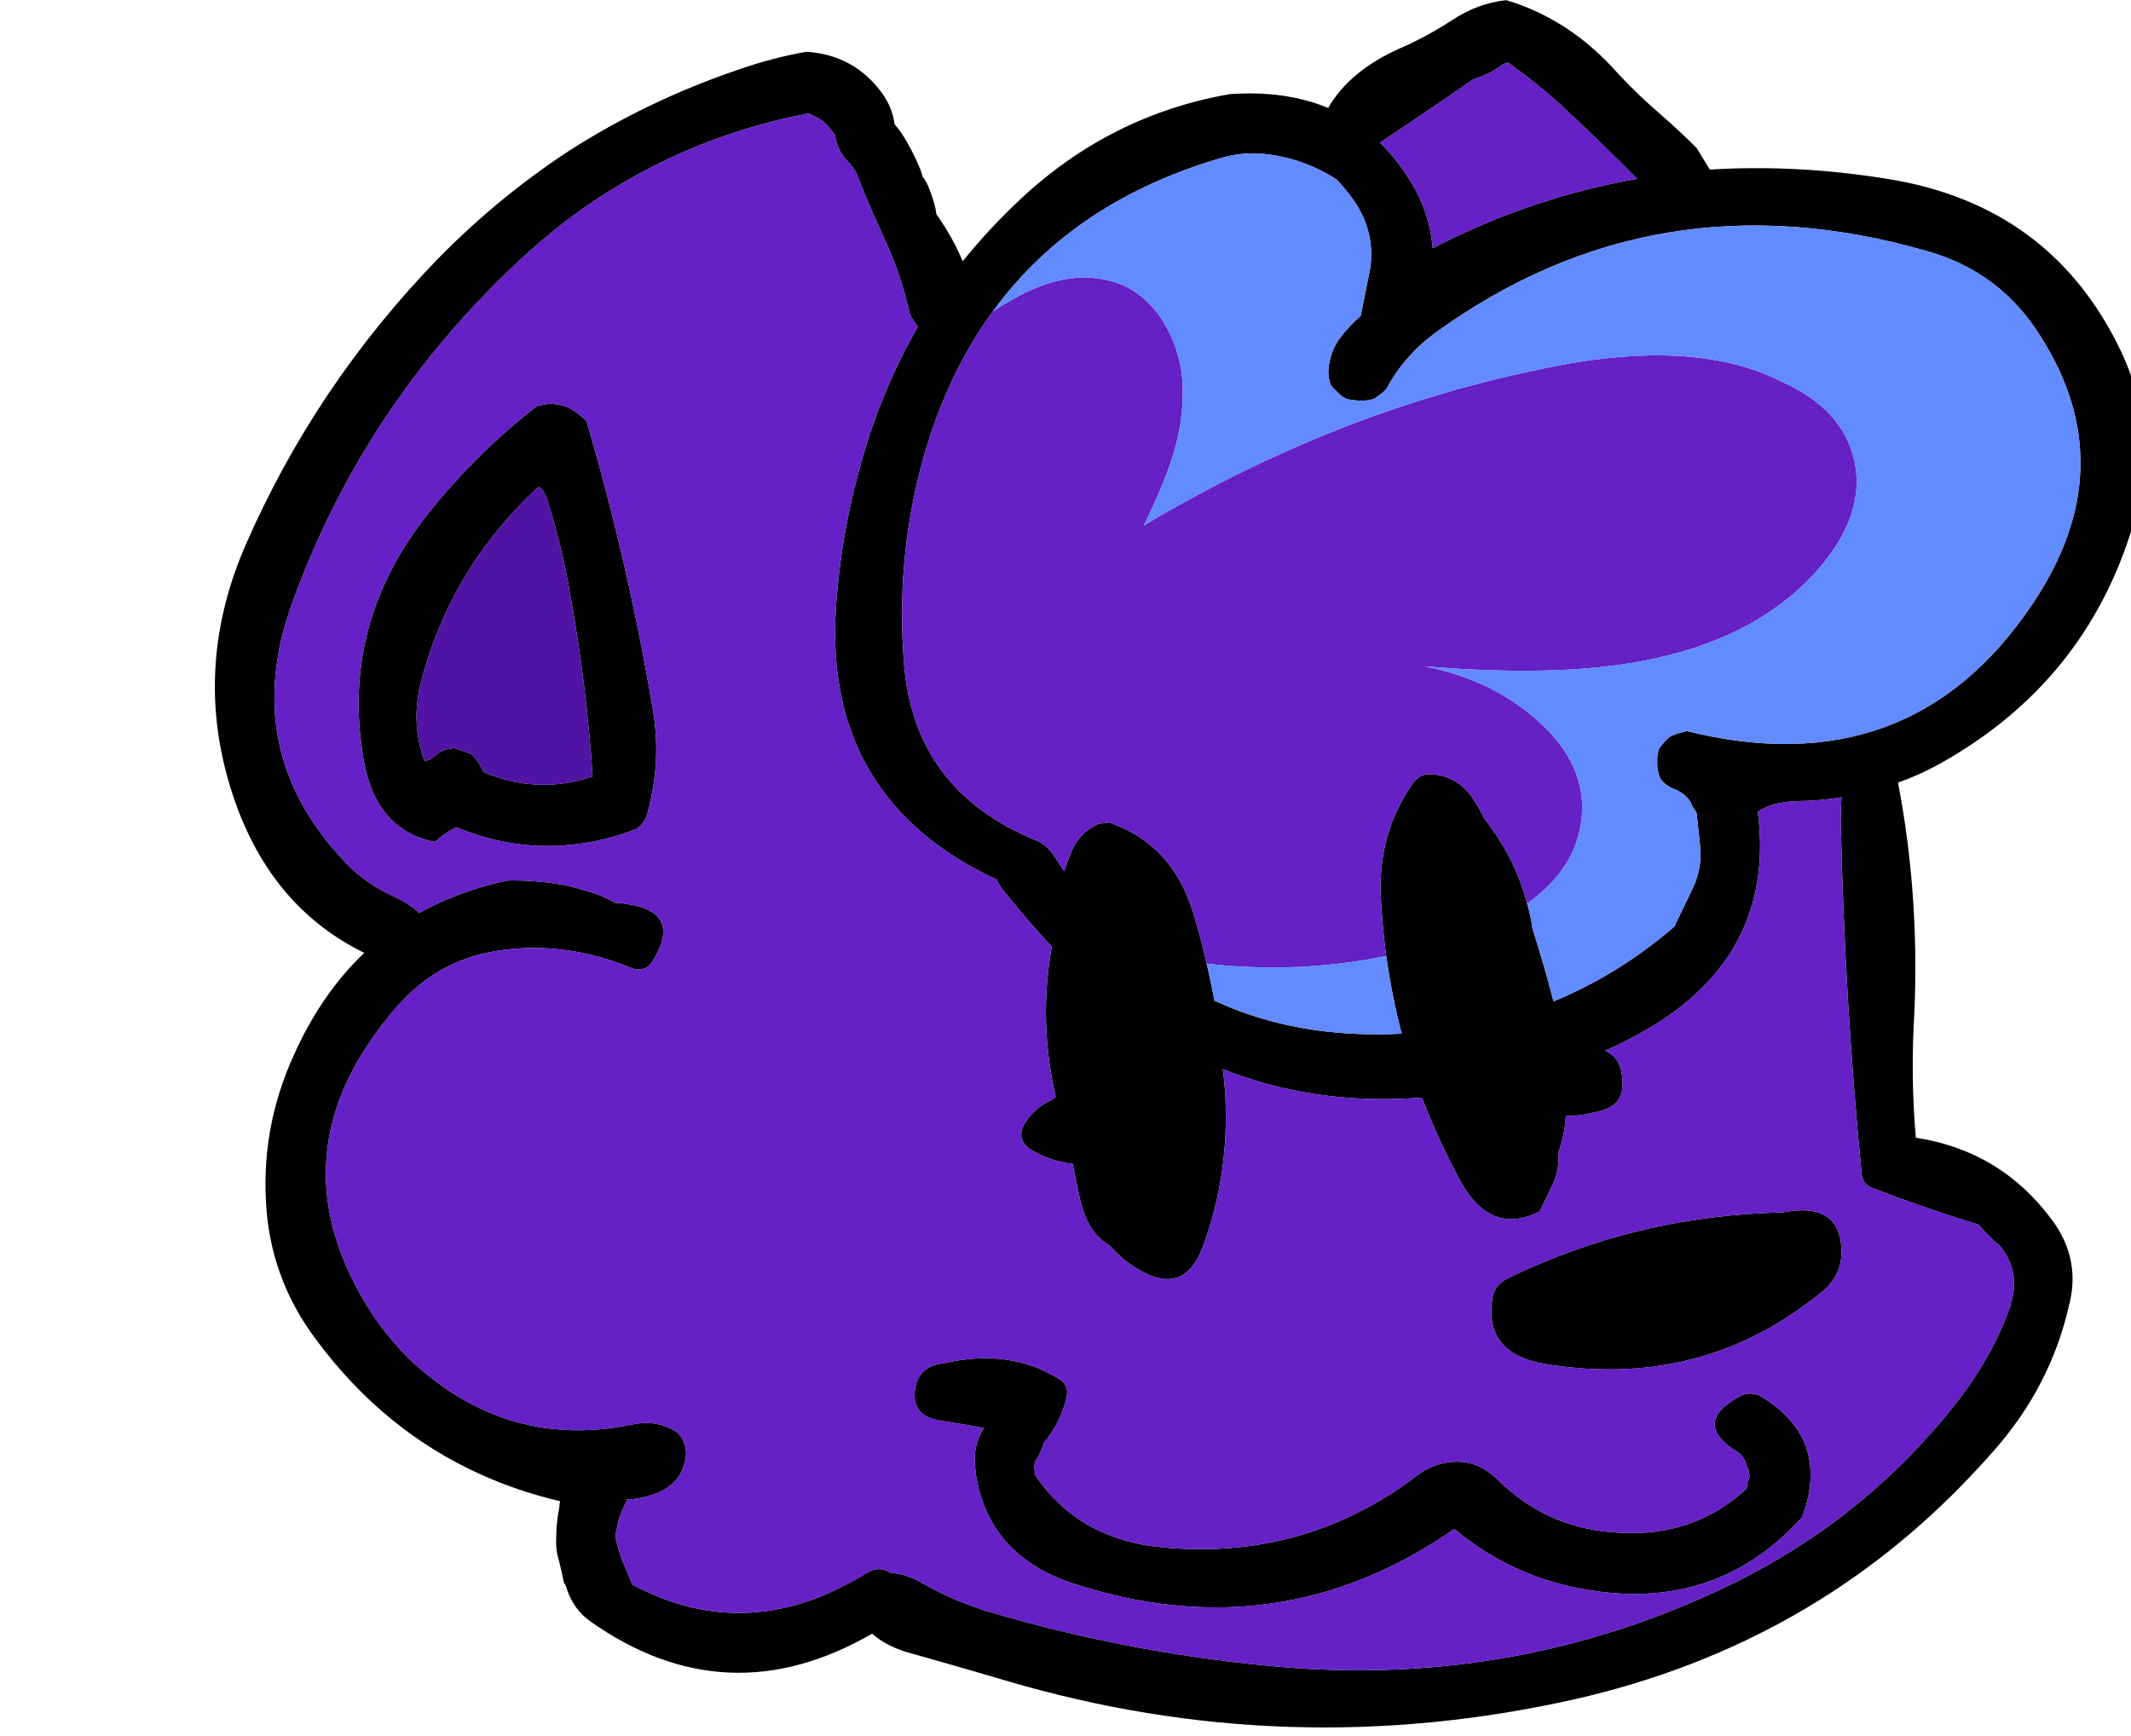 
<svg viewBox="0 0 135 110" height="110px" width="135px" y="0px" x="0px" preserveAspectRatio="none" xmlns:xlink="http://www.w3.org/1999/xlink" version="1.1" xmlns="http://www.w3.org/2000/svg">
<defs></defs>

<g id="Layer_1"></g>

<g id="Layer_2">
<g transform="matrix( 0.981, 0, 0, 0.976, -4.15,-3.65)" id="Layer_1">
<g>
<g>
<g>
<path d="M 142 37.75
Q 143.75 31.95 141.2 26.55 136.7 17.05 126.1 15.35 120.23 14.4 114.65 14.75 114.38 14.316 114.1 13.85 113.95 13.6 113.8 13.35 112.7 12.25 111.45 11.15 110 9.9 108.75 8.55 105.65 5 101.5 3.75 99.65 3.95 98 5.05 96.4 6.1 94.7 6.85 91.384 8.316 90 10.75 87.246 9.596 83.65 9.85 75.95 11.2 70.15 16.65 68.103 18.574 66.4 20.7 65.728 19.098 64.7 17.65 64.65 17.25 64.55 16.9 64.4 16.4 64.2 15.9 64.05 15.5 63.8 15.2 63.75 14.95 63.65 14.7 63.3 13.85 62.85 13.05 62.5 12.4 62 11.8 61.85 10.7 61.2 9.8 59.4 7.3 56.3 7.1 54.05 7.5 51.8 8.3 45.987 10.299 40.95 13.55 36.41 16.545 32.5 20.55 24.6 28.75 20.1 39.1 16.5 47.4 19.4 55.75 21.81 62.669 27.75 65.6 24.96 68.28 23.2 72.25 21 77.1 21.45 82.4 21.85 86.95 24.6 90.65 28.96 96.595 35.25 99.45 37.676 100.557 40.4 101.2 40.35 101.4 40.35 101.6 40.15 102.6 40.15 103.55 40.1 104.3 40.3 104.95 40.5 105.75 40.65 106.5 40.8 106.7 40.85 106.95 41.3 108.25 42.35 109 51.164 115.249 60.55 109.8 61.421 110.579 62.8 111 66 111.9 69.2 112.85 87.35 118.25 105.95 114.05 121.224 110.547 131.6 99.45 132.343 98.669 133.05 97.85 136.681 93.68 137.85 88.45 137.879 88.35 137.9 88.25 138.55 85.4 136.75 82.95 133.45 78.45 127.95 77.6 127.65 74.1 127.8 70.55 128.284 62.321 126.8 54.55 128.17 54.058 129.45 53.35 138.95 48.05 142 37.75
M 128.7 20.05
Q 133.45 21.4 136.05 25.65 141.4 34.15 135.45 43 127.55 54.8 113.15 51.2 112.8 51.3 112.45 51.4 112.2 51.5 112 51.6 111.9 51.75 111.75 51.85 111.65 52 111.55 52.1 111.45 52.25 111.35 52.35 111.3 52.6 111.25 52.85 111.25 53.1 111.25 53.35 111.25 53.6 111.3 53.8 111.35 54.05 111.45 54.3 111.8 54.75 112.3 54.95 113 55.2 113.4 55.8 113.45 55.9 113.5 56.05 113.55 56.15 113.65 56.3 113.75 56.4 113.8 56.55 113.9 57.55 114 58.5 114.2 60 113.55 61.4 112.95 62.65 112.35 63.9 108.739 67.022 104.55 68.75 103.95 66.395 103.2 64.05 103.089 63.213 102.85 62.4 102.055 59.392 100.1 56.9 99.8 56.3 99.45 55.75 98.45 54.05 96.5 54 95.9 54 95.5 54.55 93.2 57.8 93.4 62 93.499 63.934 93.75 65.8 94.108 68.377 94.75 70.85 87.991 71.195 82.65 68.7 82.435 67.498 82.15 66.3 81.786 64.666 81.3 63.05 79.95 58.5 75.75 57.1
L 75.75 57.15
Q 75.5 57.2 75.3 57.2 75.15 57.2 75.1 57.25 73.95 57.8 73.45 58.95 73.178 59.616 72.95 60.3 72.633 59.813 72.3 59.3 71.85 58.6 71.15 58.3 63.2 55.05 62.6 46.7 62.1 40.25 63.7 34.05 65.246 28.22 68.35 23.95 73.587 16.742 83.25 13.95 84.4 13.65 85.5 13.7 88.25 13.9 90.55 15.4 91.3 16.2 91.85 17.05 93.05 19 92.7 21.25 92.4 22.75 92.1 24.25 91.35 24.9 90.75 25.7 90.25 26.4 90.1 27.2 89.9 27.95 90.15 28.7 90.2 28.8 90.3 28.9 90.55 29.15 90.8 29.4 91 29.55 91.2 29.65 91.7 29.75 92.2 29.75 92.55 29.75 92.9 29.65 93.05 29.6 93.15 29.5 93.35 29.35 93.5 29.25 93.6 29.15 93.75 29 94.9 26.85 96.85 25.4 111.15 14.95 128.7 20.05
M 101.6 7.8
Q 103.65 9.25 105.45 10.95 107.757 13.125 109.95 15.35 103.13 16.543 96.75 19.85 96.55 17.45 95.25 15.4 94.408 14.049 93.35 13 96.378 10.98 99.35 8.9 99.6 8.8 99.9 8.7 100.55 8.45 101.1 8.05 101.35 7.85 101.6 7.8
M 117.75 56.45
Q 118.65 55.8 120.3 55.75 121.748 55.735 123.15 55.5 123.1 56.302 123.1 57.1 123.35 68.65 124.45 79.95 124.5 80.6 125.1 80.85 128.45 82.15 132 83.25 132.35 83.65 132.75 84.05 133.05 84.35 133.4 84.65 134.767 86.407 134.05 88.45 134.068 88.5 134.05 88.55 132.9 91.75 130.8 94.5 128.763 97.176 126.35 99.45 121.636 103.931 115.5 106.85 102.25 113.15 87.45 112 77.7 111.2 68.35 108.45 65.95 107.75 63.85 106.55 62.794 105.921 61.75 105.85 61.001 105.36 60.2 105.85 52.55 110.65 45.05 106.6 45 106.4 44.9 106.2 44.65 105.6 44.4 105 44.2 104.45 44.05 103.85 43.95 103.55 44 103.25 44.05 103.05 44.1 102.85 44.15 102.45 44.3 102.1 44.45 101.65 44.65 101.3 44.7 101.2 44.7 101.1 45.6 101.05 46.45 100.75 47.612 100.351 48.15 99.45 48.34 99.111 48.45 98.7 48.75 97.6 48 96.75 46.75 95.9 45.15 96.2 36.95 97.95 30.65 91.95 29.4 90.7 28.4 89.25 21.45 78.7 29.95 69 32.45 66.15 36.15 65.5 38.572 65.092 40.95 65.45 42.941 65.73 44.9 66.55 45.9 66.95 46.4 66.1 48.5 62.65 43.95 62.35 43.1 61.85 42.2 61.6 41.575 61.42 40.95 61.25 38.975 60.862 37 60.9 33.849 61.582 31.3 63 30.651 62.397 29.7 61.95 27.9 61.15 26.55 59.75 19.65 52.45 23.1 42.9 27.6 30.35 37.4 21 39.117 19.367 40.95 17.95 47.872 12.76 56.45 11.1 56.65 11.2 56.85 11.3 57.4 11.55 57.75 12 57.95 12.25 58.15 12.5 58.2 12.75 58.25 12.95 58.45 13.65 58.9 14.15 59.25 14.5 59.5 14.9 60.35 17.1 61.35 19.25 62.45 21.65 63 24.2 63.1 24.35 63.15 24.45 63.318 24.719 63.5 24.95 61.17 29.012 59.85 33.75 58.5 38.5 58.2 43.4 57.5 55.65 68.6 60.85 68.8 61.3 69.1 61.65 70.597 63.521 72.15 65.2 71.287 70.033 72.4 74.95 72.293 75.045 72.15 75.15 71.206 75.545 70.55 76.45 69.6 77.8 71.1 78.55 72.241 79.152 73.5 79.3 73.75 80.55 74 81.7 74.529 83.876 75.9 84.6 76.579 85.418 77.5 86 80.65 88.05 81.9 84.7 83.65 79.95 83.35 74.7 83.305 73.924 83.2 73.15 89.136 75.529 96.05 75 97.104 77.739 98.5 80.35 100.45 84 103.65 82.4 104.15 81.4 104.6 80.4 104.95 79.55 104.85 78.6 105.28 77.425 105.35 76.2 106.514 76.184 107.8 75.8 108.9 75.45 109 74.35 109.113 72.505 107.9 71.95 109.024 71.451 110.1 70.85 118.95 65.95 117.75 56.45
M 42.1 31.05
Q 41.8 30.8 41.5 30.55 41.238 30.354 40.95 30.2 40.357 29.95 39.65 29.95 39.4 30 39.15 30.05 39.05 30.05 38.9 30.1 35 33.15 31.9 37.05 26.2 44.25 27.7 53 28.45 57.6 32.3 58.4 32.45 58.3 32.55 58.2 32.85 57.95 33.15 57.75 33.4 57.6 33.7 57.45 37.315 58.946 40.95 58.6 43.146 58.416 45.35 57.55 45.9 57.15 46.05 56.5 46.95 53.2 46.4 49.85 44.8 40.3 42.1 31.05
M 40.95 41.75
Q 40.975 41.91 41 42.05 42.1 48.05 42.5 54.15 41.721 54.41 40.95 54.55 38.154 55.026 35.45 53.85 35.3 53.5 35.1 53.2 34.9 52.95 34.7 52.7 34.1 52.5 33.55 52.3 33.3 52.35 33.05 52.4 32.85 52.45 32.65 52.55 32.35 52.8 32.05 53 31.9 53.1 31.65 53.15 30.75 50.7 31.4 48.1 33.3 40.65 39 35.35 39.4 35.5 39.65 36.45 40.458 39.065 40.95 41.75
M 118.05 94.45
Q 117.3 94 116.55 94.4 113.4 96.15 116.5 98.05 116.75 98.25 116.9 98.55 117 98.75 117.05 99 117.1 99.1 117.15 99.15 117.15 99.25 117.15 99.3 117.2 99.4 117.2 99.45 117.2 99.55 117.2 99.65 117.15 99.7 117.15 99.8 117.1 99.85 117.1 99.95 117.05 100.05 117.05 100.1 117.05 100.2 117.05 100.25 117 100.35 117 100.4 113.65 103.5 108.9 103.25 104.2 103.05 100.95 99.8 100.759 99.609 100.55 99.45 99.25 98.396 97.6 98.7 96.623 98.878 95.85 99.45 95.745 99.522 95.65 99.6 88.45 105.05 79.35 104.2 73.85 103.7 71.05 99.45 71.05 99.35 71.05 99.3 71.05 99.2 71.05 99.15 71 99.05 71 99 71 98.9 71.05 98.8 71.05 98.75 71.05 98.65 71.15 98.5 71.25 98.35 71.35 98.2 71.4 98.05 71.45 97.95 71.5 97.85 71.5 97.8 71.55 97.7 71.55 97.65 71.6 97.55 71.6 97.5 71.65 97.4 72.7 96.15 73.1 94.5 73.3 93.65 72.6 93.25 69.4 91.25 65.15 92.25 63.5 92.4 63.3 94.05 63.15 95.65 64.85 95.95 66.5 96.2 67.75 96.45 67.05 97.6 67.2 98.95 67.227 99.204 67.25 99.45 68.056 104.735 73.55 106.55 86.85 110.9 98.15 103 101.45 105.8 105.7 106.75 114.75 108.75 120.6 102.25 121.17 100.751 121.15 99.45 121.166 96.411 118.05 94.45
M 100.6 88.05
Q 100.569 88.255 100.55 88.45 100.278 91.687 104.05 92.3 113.536 93.834 120.8 88.45 121.364 88.045 121.9 87.6 123.15 86.55 123.15 85.05 123.15 81.7 119.35 82.45 109.9 82.65 101.55 86.75 100.7 87.2 100.6 88.05 Z" stroke="none" fill="#000000"></path>

<path d="M 120.3 55.75
Q 118.65 55.8 117.75 56.45 118.95 65.95 110.1 70.85 109.024 71.451 107.9 71.95 109.113 72.505 109 74.35 108.9 75.45 107.8 75.8 106.514 76.184 105.35 76.2 105.28 77.425 104.85 78.6 104.95 79.55 104.6 80.4 104.15 81.4 103.65 82.4 100.45 84 98.5 80.35 97.104 77.739 96.05 75 89.136 75.529 83.2 73.15 83.305 73.924 83.35 74.7 83.65 79.95 81.9 84.7 80.65 88.05 77.5 86 76.579 85.418 75.9 84.6 74.529 83.876 74 81.7 73.75 80.55 73.5 79.3 72.241 79.152 71.1 78.55 69.6 77.8 70.55 76.45 71.206 75.545 72.15 75.15 72.293 75.045 72.4 74.95 71.287 70.033 72.15 65.2 70.597 63.521 69.1 61.65 68.8 61.3 68.6 60.85 57.5 55.65 58.2 43.4 58.5 38.5 59.85 33.75 61.17 29.012 63.5 24.95 63.318 24.719 63.15 24.45 63.1 24.35 63 24.2 62.45 21.65 61.35 19.25 60.35 17.1 59.5 14.9 59.25 14.5 58.9 14.15 58.45 13.65 58.25 12.95 58.2 12.75 58.15 12.5 57.95 12.25 57.75 12 57.4 11.55 56.85 11.3 56.65 11.2 56.45 11.1 47.872 12.76 40.95 17.95 39.117 19.367 37.4 21 27.6 30.35 23.1 42.9 19.65 52.45 26.55 59.75 27.9 61.15 29.7 61.95 30.651 62.397 31.3 63 33.849 61.582 37 60.9 38.975 60.862 40.95 61.25 41.575 61.42 42.2 61.6 43.1 61.85 43.95 62.35 48.5 62.65 46.4 66.1 45.9 66.95 44.9 66.55 42.941 65.73 40.95 65.45 38.572 65.092 36.15 65.5 32.45 66.15 29.95 69 21.45 78.7 28.4 89.25 29.4 90.7 30.65 91.95 36.95 97.95 45.15 96.2 46.75 95.9 48 96.75 48.75 97.6 48.45 98.7 48.34 99.111 48.15 99.45 47.612 100.351 46.45 100.75 45.6 101.05 44.7 101.1 44.7 101.2 44.65 101.3 44.45 101.65 44.3 102.1 44.15 102.45 44.1 102.85 44.05 103.05 44 103.25 43.95 103.55 44.05 103.85 44.2 104.45 44.4 105 44.65 105.6 44.9 106.2 45 106.4 45.05 106.6 52.55 110.65 60.2 105.85 61.001 105.36 61.75 105.85 62.794 105.921 63.85 106.55 65.95 107.75 68.35 108.45 77.7 111.2 87.45 112 102.25 113.15 115.5 106.85 121.636 103.931 126.35 99.45 128.763 97.176 130.8 94.5 132.9 91.75 134.05 88.55 134.068 88.5 134.05 88.45 134.767 86.407 133.4 84.65 133.05 84.35 132.75 84.05 132.35 83.65 132 83.25 128.45 82.15 125.1 80.85 124.5 80.6 124.45 79.95 123.35 68.65 123.1 57.1 123.1 56.302 123.15 55.5 121.748 55.735 120.3 55.75
M 100.55 88.45
Q 100.569 88.255 100.6 88.05 100.7 87.2 101.55 86.75 109.9 82.65 119.35 82.45 123.15 81.7 123.15 85.05 123.15 86.55 121.9 87.6 121.364 88.045 120.8 88.45 113.536 93.834 104.05 92.3 100.278 91.687 100.55 88.45
M 116.55 94.4
Q 117.3 94 118.05 94.45 121.166 96.411 121.15 99.45 121.17 100.751 120.6 102.25 114.75 108.75 105.7 106.75 101.45 105.8 98.15 103 86.85 110.9 73.55 106.55 68.056 104.735 67.25 99.45 67.227 99.204 67.2 98.95 67.05 97.6 67.75 96.45 66.5 96.2 64.85 95.95 63.15 95.65 63.3 94.05 63.5 92.4 65.15 92.25 69.4 91.25 72.6 93.25 73.3 93.65 73.1 94.5 72.7 96.15 71.65 97.4 71.6 97.5 71.6 97.55 71.55 97.65 71.55 97.7 71.5 97.8 71.5 97.85 71.45 97.95 71.4 98.05 71.35 98.2 71.25 98.35 71.15 98.5 71.05 98.65 71.05 98.75 71.05 98.8 71 98.9 71 99 71 99.05 71.05 99.15 71.05 99.2 71.05 99.3 71.05 99.35 71.05 99.45 73.85 103.7 79.35 104.2 88.45 105.05 95.65 99.6 95.745 99.522 95.85 99.45 96.623 98.878 97.6 98.7 99.25 98.396 100.55 99.45 100.759 99.609 100.95 99.8 104.2 103.05 108.9 103.25 113.65 103.5 117 100.4 117 100.35 117.05 100.25 117.05 100.2 117.05 100.1 117.05 100.05 117.1 99.95 117.1 99.85 117.15 99.8 117.15 99.7 117.2 99.65 117.2 99.55 117.2 99.45 117.2 99.4 117.15 99.3 117.15 99.25 117.15 99.15 117.1 99.1 117.05 99 117 98.75 116.9 98.55 116.75 98.25 116.5 98.05 113.4 96.15 116.55 94.4
M 41.5 30.55
Q 41.8 30.8 42.1 31.05 44.8 40.3 46.4 49.85 46.95 53.2 46.05 56.5 45.9 57.15 45.35 57.55 43.146 58.416 40.95 58.6 37.315 58.946 33.7 57.45 33.4 57.6 33.15 57.75 32.85 57.95 32.55 58.2 32.45 58.3 32.3 58.4 28.45 57.6 27.7 53 26.2 44.25 31.9 37.05 35 33.15 38.9 30.1 39.05 30.05 39.15 30.05 39.4 30 39.65 29.95 40.357 29.95 40.95 30.2 41.238 30.354 41.5 30.55
M 105.45 10.95
Q 103.65 9.25 101.6 7.8 101.35 7.85 101.1 8.05 100.55 8.45 99.9 8.7 99.6 8.8 99.35 8.9 96.378 10.98 93.35 13 94.408 14.049 95.25 15.4 96.55 17.45 96.75 19.85 103.13 16.543 109.95 15.35 107.757 13.125 105.45 10.95
M 121.6 40.75
Q 124.7 37.2 124 33.75 123.3 30.3 119.25 28.5 113.45 25.55 103.5 27.75 90.35 30.5 78.1 37.85 79.3 35.35 79.8 33.85 80.6 31.5 80.6 29.5 80.7 27.25 79.7 25.25 78.65 23.15 76.75 22.25 73.45 20.9 69.5 23.25 68.909 23.576 68.35 23.95 65.246 28.22 63.7 34.05 62.1 40.25 62.6 46.7 63.2 55.05 71.15 58.3 71.85 58.6 72.3 59.3 72.633 59.813 72.95 60.3 73.178 59.616 73.45 58.95 73.95 57.8 75.1 57.25 75.15 57.2 75.3 57.2 75.5 57.2 75.75 57.15
L 75.75 57.1
Q 79.95 58.5 81.3 63.05 81.786 64.666 82.15 66.3 83.32 66.439 84.5 66.5 89.229 66.747 93.75 65.8 93.499 63.934 93.4 62 93.2 57.8 95.5 54.55 95.9 54 96.5 54 98.45 54.05 99.45 55.75 99.8 56.3 100.1 56.9 102.055 59.392 102.85 62.4 103.062 62.247 103.25 62.1 106 59.95 106.35 57 106.8 53.4 103.45 50.45 100.5 47.85 96.25 47 104.55 47.7 110.05 46.7 117.55 45.35 121.6 40.75 Z" stroke="none" fill="#6520C6"></path>

<path d="M 41 42.05
Q 40.975 41.91 40.95 41.75 40.458 39.065 39.65 36.45 39.4 35.5 39 35.35 33.3 40.65 31.4 48.1 30.75 50.7 31.65 53.15 31.9 53.1 32.05 53 32.35 52.8 32.65 52.55 32.85 52.45 33.05 52.4 33.3 52.35 33.55 52.3 34.1 52.5 34.7 52.7 34.9 52.95 35.1 53.2 35.3 53.5 35.45 53.85 38.154 55.026 40.95 54.55 41.721 54.41 42.5 54.15 42.1 48.05 41 42.05 Z" stroke="none" fill="#5113A3"></path>

<path d="M 84.5 66.5
Q 83.32 66.439 82.15 66.3 82.435 67.498 82.65 68.7 87.991 71.195 94.75 70.85 94.108 68.377 93.75 65.8 89.229 66.747 84.5 66.5
M 124 33.75
Q 124.7 37.2 121.6 40.75 117.55 45.35 110.05 46.7 104.55 47.7 96.25 47 100.5 47.85 103.45 50.45 106.8 53.4 106.35 57 106 59.95 103.25 62.1 103.062 62.247 102.85 62.4 103.089 63.213 103.2 64.05 103.95 66.395 104.55 68.75 108.739 67.022 112.35 63.9 112.95 62.65 113.55 61.4 114.2 60 114 58.5 113.9 57.55 113.8 56.55 113.75 56.4 113.65 56.3 113.55 56.15 113.5 56.05 113.45 55.9 113.4 55.8 113 55.2 112.3 54.95 111.8 54.75 111.45 54.3 111.35 54.05 111.3 53.8 111.25 53.6 111.25 53.35 111.25 53.1 111.25 52.85 111.3 52.6 111.35 52.35 111.45 52.25 111.55 52.1 111.65 52 111.75 51.85 111.9 51.75 112 51.6 112.2 51.5 112.45 51.4 112.8 51.3 113.15 51.2 127.55 54.8 135.45 43 141.4 34.15 136.05 25.65 133.45 21.4 128.7 20.05 111.15 14.95 96.85 25.4 94.9 26.85 93.75 29 93.6 29.15 93.5 29.25 93.35 29.35 93.15 29.5 93.05 29.6 92.9 29.65 92.55 29.75 92.2 29.75 91.7 29.75 91.2 29.65 91 29.55 90.8 29.4 90.55 29.15 90.3 28.9 90.2 28.8 90.15 28.7 89.9 27.95 90.1 27.2 90.25 26.4 90.75 25.7 91.35 24.9 92.1 24.25 92.4 22.75 92.7 21.25 93.05 19 91.85 17.05 91.3 16.2 90.55 15.4 88.25 13.9 85.5 13.7 84.4 13.65 83.25 13.95 73.587 16.742 68.35 23.95 68.909 23.576 69.5 23.25 73.45 20.9 76.75 22.25 78.65 23.15 79.7 25.25 80.7 27.25 80.6 29.5 80.6 31.5 79.8 33.85 79.3 35.35 78.1 37.85 90.35 30.5 103.5 27.75 113.45 25.55 119.25 28.5 123.3 30.3 124 33.75 Z" stroke="none" fill="#628BFF"></path>
</g>
</g>
</g>
</g>
</g>
</svg>
